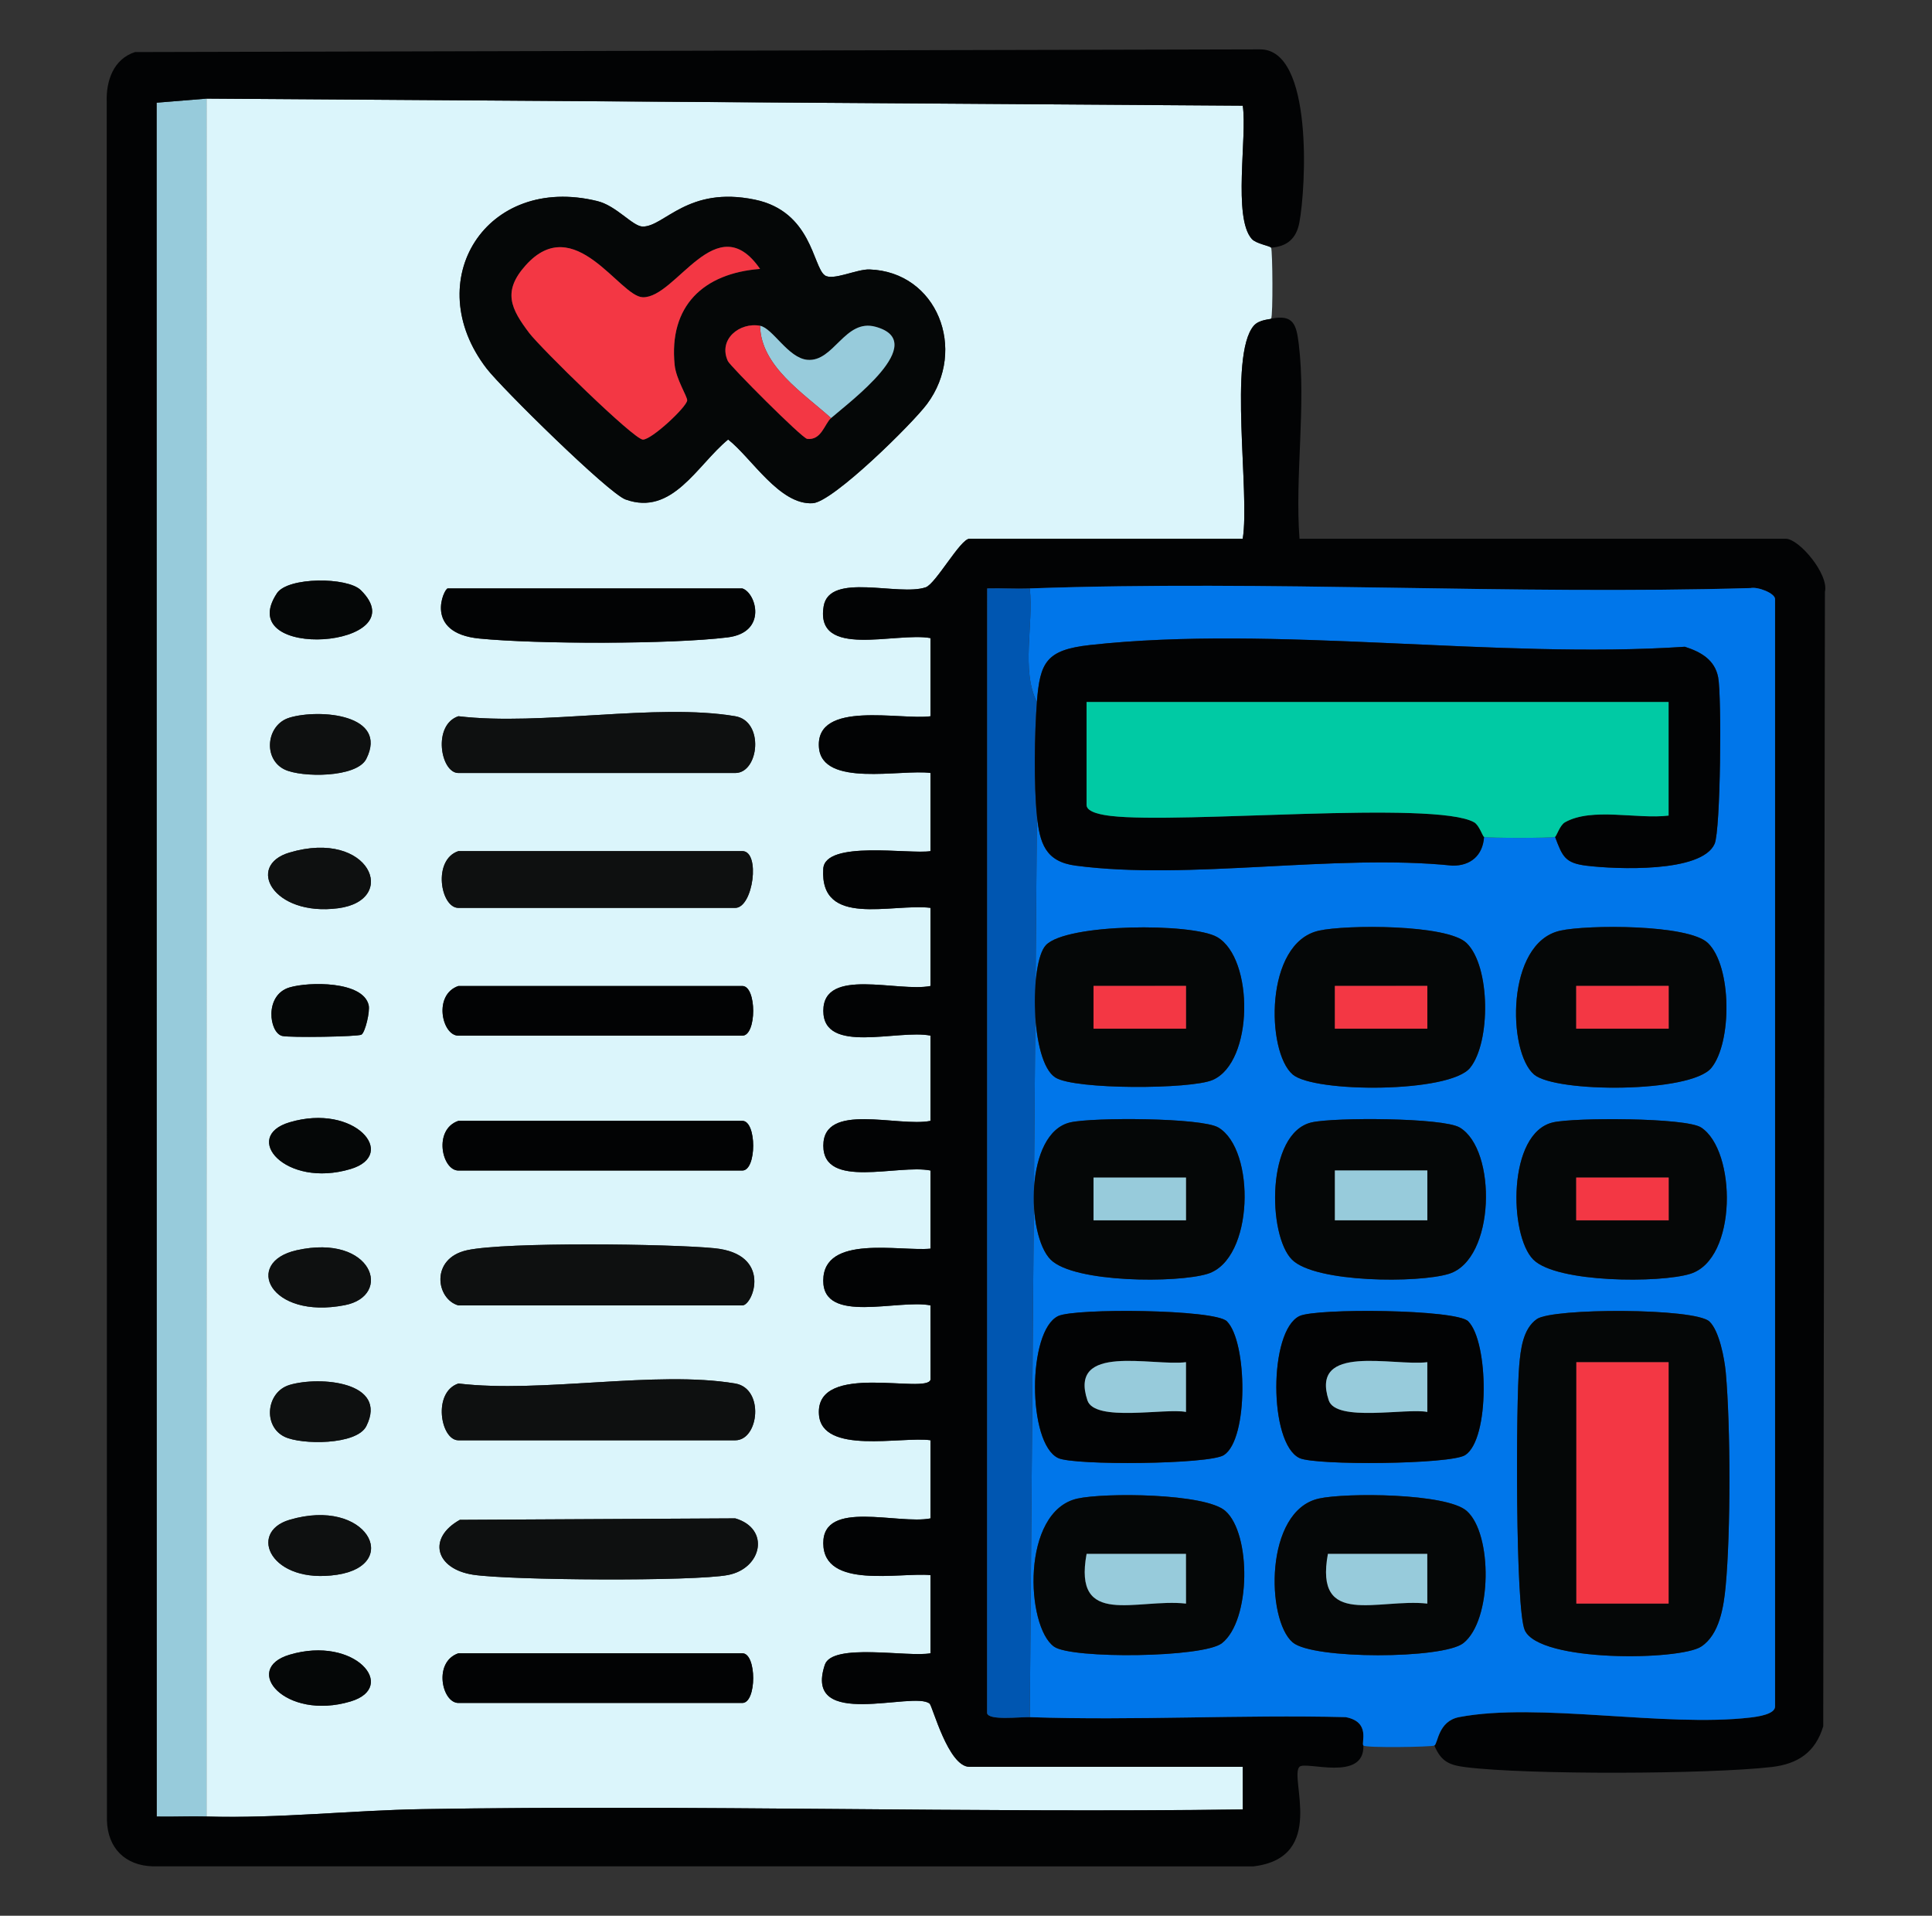 <?xml version="1.0" encoding="UTF-8"?><svg id="a" xmlns="http://www.w3.org/2000/svg" viewBox="0 0 841.77 834.58"><rect x="0" y="0" width="841.77" height="834.58" fill="#333333" stroke="none"/><path d="M89.94,42.96l451.53,3.08c1.99,13.44-4.4,48.77,3.95,58.07,1.9,2.11,8.06,3.03,8.41,3.8.64,1.41.85,29.63,0,30.93-.22.34-5.2.28-7.59,3.1-11.1,13.1-1.57,73.11-4.78,92.77h-119.06c-3.92,0-14.69,19.65-19.06,21.15-11.76,4.04-41.97-6.76-44.47,8.28-3.85,23.12,31.56,11.09,46.54,13.85v34.05c-12.82,1.78-50.02-7.16-48.6,13.46,1.23,17.73,35.98,9.51,48.6,11.25v34.05c-9.04,1.46-45.94-4.88-46.71,7.7-1.58,25.79,29.63,15.01,46.71,17v34.05c-14.11,2.82-46.68-8.39-46.68,10.81s32.57,7.99,46.68,10.81v37.14c-14.11,2.82-46.68-8.39-46.68,10.81s32.57,7.99,46.68,10.81v34.05c-13.42,1.28-46.6-6.33-46.71,13.88-.1,19.19,32.67,8.03,46.71,10.83l.04,32.25c-1.02,6.81-50.25-8.14-48.63,15.25,1.23,17.73,35.98,9.51,48.6,11.25v34.05c-14.04,2.8-46.81-8.36-46.71,10.83.11,20.21,33.28,12.6,46.71,13.88v34.05c-9.74,1.85-42.79-4.74-46.04,5.03-9.63,28.89,39.07,11.11,45.69,16.95,1.25,1.1,8.12,27.49,17.34,27.49h119.06l.02,18.57c-119.01,1.57-238.3-2.11-357.33-.14-31.14.51-62.44,4.12-94.2,3.22V42.96ZM359.36,119.94c-5.25-3.78-5.65-27.81-30.44-32.96-29.3-6.08-39.35,11.71-48.84,11.72-4.37,0-11.39-9.03-19.82-11.1-48.48-11.9-77.65,34.77-48.23,72.96,6.54,8.49,53.08,54.36,60.53,57.04,20.42,7.35,31.12-14.96,44.69-26.13,10.28,8.09,22.48,28.68,36.89,27.75,8.88-.58,43.46-34.73,49.76-43.21,17.68-23.77,4.38-57.59-25.03-58.62-5.6-.2-16.05,5.05-19.51,2.55ZM157.2,257.1c-5.86-5.78-31.82-5.81-36.54,1.35-19.86,30.06,61.99,23.76,36.54-1.35ZM323.43,256.35h-128.34c-1.65,0-10.63,19.41,13.73,21.83,25,2.48,83.53,2.54,108.19-.5,17.52-2.16,12.46-19.43,6.42-21.32ZM126.13,312.65c-10.07,2.99-11.71,17.91-2.17,22.56,7.29,3.56,31.45,3.73,35.64-4.63,9.68-19.3-20.2-21.88-33.48-17.94ZM320.34,312.02c-34.53-5.83-84.31,4.33-120.61,0-11.37,3.78-7.79,24.74,0,24.74h120.61c10.37,0,12.77-22.58,0-24.74ZM126.13,371.41c-19.2,5.69-7.18,27.93,21.15,24.27,26.81-3.46,13.89-34.66-21.15-24.27ZM199.73,370.78c-11.37,3.78-7.79,24.74,0,24.74h120.61c7.82,0,11.12-24.74,3.09-24.74h-123.7ZM157.5,450.73c1.62-1.03,3.77-10.05,3.13-12.83-2.45-10.61-26.11-10.23-34.48-7.73-11.09,3.3-8.89,19.75-3.2,21.14,3.28.8,33.1.35,34.55-.58ZM199.73,429.54c-11.07,3.77-7.19,21.65,0,21.65h123.7c6.32,0,6.32-21.65,0-21.65h-123.7ZM126.14,488.93c-21.01,6.27-1.91,28.83,26.56,20.37,20.92-6.22,2.03-28.9-26.56-20.37ZM199.73,488.29c-11.07,3.77-7.19,21.65,0,21.65h123.7c6.32,0,6.32-21.65,0-21.65h-123.7ZM129.28,544.66c-23.4,5.21-11.87,30.27,20.89,23.94,21.22-4.1,12.2-31.31-20.89-23.94ZM199.73,568.7h123.7c4.64,0,13.3-22.41-12.19-24.92-19.36-1.91-90.9-2.8-107.73.87-16.14,3.52-13.57,21.31-3.78,24.05ZM126.13,603.35c-10.07,2.99-11.71,17.91-2.17,22.56,7.29,3.56,31.45,3.73,35.64-4.63,9.68-19.3-20.2-21.88-33.48-17.94ZM320.34,602.72c-34.53-5.83-84.31,4.33-120.61,0-11.37,3.78-7.79,24.74,0,24.74h120.61c10.37,0,12.77-22.58,0-24.74ZM126.13,662.11c-18.38,5.45-8.14,28.32,20.8,23.91,28.17-4.29,13.07-33.96-20.8-23.91ZM200.36,662.11c-14.29,7.98-10.61,21.39,5.76,23.91,15.96,2.46,96.18,2.98,111.05.13s18.52-20.18,3.18-24.68l-119.99.64ZM126.14,720.88c-21.01,6.27-1.91,28.83,26.56,20.37,20.92-6.22,2.03-28.9-26.56-20.37ZM199.73,720.24c-11.07,3.77-7.19,21.65,0,21.65h123.7c6.32,0,6.32-21.65,0-21.65h-123.7Z" style="fill:#dbf5fb;"/><path d="M89.94,42.96v748.4c-7.19-.2-14.48.16-21.67.02l-.04-746.64,21.7-1.78Z" style="fill:#97cbdb;"/><path d="M200.36,662.11l119.99-.64c15.34,4.5,11.68,21.84-3.18,24.68s-95.09,2.33-111.05-.13c-16.37-2.52-20.05-15.93-5.76-23.91Z" style="fill:#0e1010;"/><path d="M320.34,312.02c12.77,2.16,10.37,24.74,0,24.74h-120.61c-7.79,0-11.37-20.96,0-24.74,36.3,4.33,86.08-5.83,120.61,0Z" style="fill:#0e1010;"/><path d="M199.73,370.78h123.7c8.02,0,4.73,24.74-3.09,24.74h-120.61c-7.79,0-11.37-20.96,0-24.74Z" style="fill:#0e1010;"/><path d="M320.34,602.72c12.77,2.16,10.37,24.74,0,24.74h-120.61c-7.79,0-11.37-20.96,0-24.74,36.3,4.33,86.08-5.83,120.61,0Z" style="fill:#0e1010;"/><path d="M199.73,568.7c-9.79-2.74-12.36-20.53,3.78-24.05,16.83-3.67,88.37-2.78,107.73-.87,25.49,2.51,16.83,24.92,12.19,24.92h-123.7Z" style="fill:#0e1010;"/><path d="M323.43,256.35c6.03,1.89,11.09,19.16-6.42,21.32-24.66,3.04-83.18,2.98-108.19.5-24.36-2.41-15.38-21.83-13.73-21.83h128.34Z" style="fill:#020304;"/><path d="M199.73,429.54h123.7c6.32,0,6.32,21.65,0,21.65h-123.7c-7.19,0-11.07-17.87,0-21.65Z" style="fill:#020304;"/><path d="M199.73,720.24h123.7c6.32,0,6.32,21.65,0,21.65h-123.7c-7.19,0-11.07-17.87,0-21.65Z" style="fill:#020304;"/><path d="M199.73,488.29h123.7c6.32,0,6.32,21.65,0,21.65h-123.7c-7.19,0-11.07-17.87,0-21.65Z" style="fill:#020304;"/><path d="M126.13,312.65c13.28-3.95,43.15-1.37,33.48,17.94-4.19,8.35-28.35,8.18-35.64,4.63-9.54-4.65-7.91-19.57,2.17-22.56Z" style="fill:#0e1010;"/><path d="M126.13,603.35c13.28-3.95,43.15-1.37,33.48,17.94-4.19,8.35-28.35,8.18-35.64,4.63-9.54-4.65-7.91-19.57,2.17-22.56Z" style="fill:#0e1010;"/><path d="M126.13,371.41c35.04-10.39,47.96,20.8,21.15,24.27-28.33,3.66-40.34-18.58-21.15-24.27Z" style="fill:#0e1010;"/><path d="M129.28,544.66c33.09-7.37,42.11,19.84,20.89,23.94-32.76,6.33-44.29-18.72-20.89-23.94Z" style="fill:#0e1010;"/><path d="M126.13,662.11c33.87-10.04,48.97,19.63,20.8,23.91-28.95,4.41-39.18-18.47-20.8-23.91Z" style="fill:#0e1010;"/><path d="M157.2,257.1c25.45,25.11-56.4,31.41-36.54,1.35,4.73-7.16,30.68-7.13,36.54-1.35Z" style="fill:#050707;"/><path d="M157.5,450.73c-1.46.93-31.27,1.37-34.55.58-5.69-1.38-7.89-17.83,3.2-21.14,8.38-2.5,32.04-2.88,34.48,7.73.64,2.78-1.51,11.8-3.13,12.83Z" style="fill:#050707;"/><path d="M126.14,488.93c28.59-8.53,47.49,14.14,26.56,20.37-28.48,8.47-47.57-14.1-26.56-20.37Z" style="fill:#050707;"/><path d="M126.14,720.88c28.59-8.53,47.49,14.14,26.56,20.37-28.48,8.47-47.57-14.1-26.56-20.37Z" style="fill:#050707;"/><path d="M359.36,119.94c3.46,2.49,13.91-2.75,19.51-2.55,29.41,1.04,42.71,34.86,25.03,58.62-6.3,8.47-40.88,42.63-49.76,43.21-14.42.94-26.61-19.66-36.89-27.75-13.56,11.18-24.26,33.49-44.69,26.13-7.45-2.68-54-48.56-60.53-57.04-29.42-38.2-.25-84.86,48.23-72.96,8.43,2.07,15.45,11.11,19.82,11.1,9.48,0,19.54-17.8,48.84-11.72,24.79,5.15,25.19,29.18,30.44,32.96ZM331.16,117.15c-19.02-27.53-36.48,12.74-51.1,12.35-10.12-.27-29.68-37.67-51-13.93-10.27,11.43-6.41,18.98,1.54,29.51,4.78,6.33,45.59,46.43,49.54,46.43,3.86,0,19.06-14.23,19.27-17.08.12-1.62-4.84-9.25-5.46-15.43-2.61-25.75,12.55-39.95,37.22-41.85ZM362.09,182.13c7.83-6.89,43.46-33.13,19.43-39.76-13.45-3.72-18.18,15.47-29.78,14.38-8.39-.79-15.05-13.78-20.58-14.82-8.84-1.67-18.42,5.88-14.01,15.4,1.02,2.19,32.14,33.45,34.53,33.86,6.22.75,7.58-6.56,10.41-9.06Z" style="fill:#050707;"/><path d="M331.16,117.15c-24.67,1.9-39.82,16.1-37.22,41.85.62,6.17,5.58,13.81,5.46,15.43-.2,2.85-15.41,17.09-19.27,17.08-3.94,0-44.76-40.11-49.54-46.43-7.96-10.53-11.81-18.08-1.54-29.51,21.32-23.75,40.89,13.66,51,13.93,14.63.39,32.08-39.88,51.1-12.35Z" style="fill:#f33744;"/><path d="M362.09,182.13c-11.95-10.78-30.58-22.58-30.93-40.2,5.53,1.04,12.19,14.03,20.58,14.82,11.6,1.09,16.33-18.1,29.78-14.38,24.02,6.64-11.6,32.87-19.43,39.76Z" style="fill:#97cbdb;"/><path d="M331.16,141.93c.34,17.62,18.98,29.43,30.93,40.2-2.83,2.49-4.19,9.8-10.41,9.06-2.38-.41-33.51-31.67-34.53-33.86-4.4-9.52,5.17-17.07,14.01-15.4Z" style="fill:#f33744;"/><path d="M553.83,107.91c-.35-.77-6.51-1.69-8.41-3.8-8.35-9.29-1.95-44.63-3.95-58.07l-451.53-3.08-21.7,1.78.04,746.64c7.19.15,14.47-.22,21.67-.02,31.75.9,63.05-2.71,94.2-3.22,119.03-1.96,238.32,1.72,357.33.14l-.02-18.57h-119.06c-9.22,0-16.09-26.38-17.34-27.49-6.62-5.84-55.32,11.94-45.69-16.95,3.25-9.76,36.3-3.18,46.04-5.03v-34.05c-13.42-1.28-46.6,6.33-46.71-13.88-.1-19.19,32.67-8.03,46.71-10.83v-34.05c-12.62-1.75-47.37,6.47-48.6-11.25-1.62-23.39,47.61-8.44,48.63-15.25l-.04-32.25c-14.04-2.8-46.81,8.36-46.71-10.83.11-20.21,33.28-12.6,46.71-13.88v-34.05c-14.11-2.82-46.68,8.39-46.68-10.81s32.57-7.99,46.68-10.81v-37.14c-14.11-2.82-46.68,8.39-46.68-10.81s32.57-7.99,46.68-10.81v-34.05c-17.08-1.99-48.29,8.79-46.71-17,.77-12.59,37.67-6.24,46.71-7.7v-34.05c-12.62-1.75-47.37,6.47-48.6-11.25-1.43-20.61,35.77-11.67,48.6-13.46v-34.05c-14.98-2.76-50.38,9.27-46.54-13.85,2.5-15.04,32.71-4.25,44.47-8.28,4.36-1.5,15.14-21.15,19.06-21.15h119.06c3.21-19.66-6.32-79.66,4.78-92.77,2.39-2.82,7.36-2.76,7.59-3.1,9.76-2.01,11.02,2.62,12.05,11.06,3.26,26.64-1.74,57.67.32,84.81h211.84c5.87,0,18.91,15.53,17.08,23.13l-.73,494.22c-3.4,11.33-11.03,16.41-22.47,17.74-27.24,3.16-106.27,3.45-133.19.09-7.31-.91-10.8-2.43-13.77-9.43,1.57-.73,1.52-10.62,10.82-12.39,34.53-6.57,89.68,4.55,126.96.18,3.12-.37,10.67-1.41,10.67-4.8v-482.44c0-2.56-7.5-5.47-10.67-4.8-104.5,3.04-209.66-3.53-314.05.16-6.17.22-12.41-.18-18.57-.02l-.04,489.95c.52,3.37,14.36,1.64,18.61,1.78,45.73,1.56,91.83-1.15,137.62-.01,11.09,2.09,6.61,11.26,7.73,12.38.46,16-25.17,6.6-27.85,9.26-4.58,4.55,12.04,39.57-20.03,43.37H66.69c-12.2-.3-19.81-8.01-20.1-20.1l-.09-748.6c-.32-9.24,2.97-18.66,12.33-21.69l490.16-1.17c23.3-.12,20.02,60.32,17.13,75.49-1.33,6.98-5.34,10.37-12.3,10.91Z" style="fill:#020304;"/><path d="M624.96,760.44c-1.4.65-29.84,1.1-30.93,0s3.37-10.29-7.73-12.38c-45.79-1.14-91.9,1.57-137.62.01l3.09-392.76c1.22,12,3.66,20.05,16.86,21.8,49.49,6.55,113.1-5.31,164.2,0,7.85.1,13.23-4.37,13.77-12.52,1.44.57,29.49.57,30.93,0,3.23,8.59,4.33,11.41,13.74,12.55,12.68,1.55,50.16,3.19,55.77-9.53,2.63-5.97,3.13-64.35,1.55-72.54-1.47-7.68-7.57-11.09-14.52-13.32-81.95,5.5-179-9.61-259.18-.75-19.11,2.11-21.79,7.55-23.13,24.82-6.98-13.96-1.35-33.74-3.09-49.48,104.39-3.69,209.55,2.88,314.05-.16,3.17-.67,10.67,2.24,10.67,4.8v482.44c0,3.39-7.55,4.43-10.67,4.8-37.28,4.38-92.43-6.74-126.96-.18-9.3,1.77-9.24,11.66-10.82,12.39ZM455.68,411.77c-7.09,7.55-6.83,50.7,4.15,57.65,8.49,5.37,58.89,5.18,68.48,1.08,18-7.7,18.11-52.99,1.99-62.27-10.78-6.21-65.66-6-74.62,3.54ZM574.58,405.45c-23.65,5.31-22.96,52.68-11.37,62.64,9.34,8.03,68.34,8.17,77.3-2.9,9-11.1,8.95-44.17-1.51-54.35-8.47-8.24-52.63-8.05-64.43-5.4ZM679.73,405.45c-23.65,5.31-22.96,52.68-11.37,62.64,9.34,8.03,68.34,8.17,77.3-2.9,9-11.1,8.95-44.17-1.51-54.35-8.47-8.24-52.63-8.05-64.43-5.4ZM466.35,488.96c-19.91,4.59-19.22,49.19-8.56,59.81,10.19,10.15,55.19,10.26,68.36,6.17,20.26-6.29,21-54.11,4.69-63.75-7.31-4.32-54.76-4.47-64.48-2.23ZM571.5,488.96c-19.91,4.59-19.22,49.19-8.56,59.81,10.19,10.15,55.19,10.26,68.36,6.17,20.26-6.29,21-54.11,4.69-63.75-7.31-4.32-54.76-4.47-64.48-2.23ZM676.65,488.96c-19.91,4.59-19.22,49.19-8.56,59.81,10.19,10.15,55.19,10.26,68.36,6.17,20.62-6.4,20.18-53.75,4.7-63.77-6.67-4.32-55.1-4.38-64.5-2.21ZM534.55,575.62c-5.28-5.27-66.15-5.78-73.5-2.28-13.47,6.41-13.45,55.48,0,61.87,6.92,3.29,65.85,2.8,72.19-1.29,10.81-6.97,10.25-49.37,1.31-58.29ZM639.69,575.62c-5.28-5.27-66.15-5.78-73.5-2.28-13.47,6.41-13.45,55.48,0,61.87,6.92,3.29,65.85,2.8,72.19-1.29,10.81-6.97,10.25-49.37,1.31-58.29ZM744.78,575.7c-6.32-5.93-68.27-5.94-75.21-1.04-6.13,4.34-7.03,13.31-7.65,20.18-1.43,15.67-1.75,106.21,2.43,115.38,6.42,14.07,67.46,13.17,76.79,7.14,8.07-5.22,9.89-17.49,10.72-26.39,2.19-23.37,2.16-69.63.05-93.05-.55-6.12-2.85-18.2-7.14-22.23ZM469.43,652.85c-24.62,5.52-22.51,55.76-10.16,64.52,7.61,5.4,65.03,4.85,73.14-1.53,12.61-9.93,12.78-47.66,1.47-57.61-8.83-7.76-52.72-8.01-64.45-5.38ZM574.58,652.85c-23.66,5.31-22.96,52.69-11.37,62.64,8.75,7.52,65.52,7.3,74.36.34,12.61-9.93,12.78-47.66,1.47-57.61-8.83-7.76-52.72-8.01-64.45-5.38Z" style="fill:#0076ea;"/><path d="M448.68,256.35c1.74,15.74-3.89,35.52,3.09,49.48-1.05,13.63-1.37,36.1,0,49.48l-3.09,392.76c-4.25-.14-18.09,1.59-18.61-1.78l.04-489.95c6.16-.17,12.41.23,18.57.02Z" style="fill:#0056b1;"/><path d="M677.53,364.59c.64-.25,2.09-5.1,4.33-6.36,11.75-6.62,31.46-1.24,45.15-2.92v-49.48h-253.59v44.84c0,3.39,7.55,4.43,10.67,4.8,30.5,3.58,141.04-6.9,158.19,2.76,2.24,1.26,3.69,6.11,4.33,6.36-.55,8.14-5.92,12.62-13.77,12.52-51.1-5.31-114.71,6.56-164.2,0-13.19-1.75-15.63-9.8-16.86-21.8-1.37-13.38-1.05-35.86,0-49.48,1.33-17.28,4.02-22.71,23.13-24.82,80.19-8.87,177.23,6.25,259.18.75,6.94,2.22,13.04,5.64,14.52,13.32,1.57,8.19,1.08,66.57-1.55,72.54-5.61,12.72-43.09,11.08-55.77,9.53-9.41-1.15-10.51-3.96-13.74-12.55Z" style="fill:#020304;"/><path d="M646.6,364.59c-.64-.25-2.09-5.1-4.33-6.36-17.15-9.66-127.69.82-158.19-2.76-3.12-.37-10.67-1.41-10.67-4.8v-44.84h253.59v49.48c-13.69,1.67-33.4-3.7-45.15,2.92-2.24,1.26-3.69,6.11-4.33,6.36-1.44.57-29.49.57-30.93,0Z" style="fill:#00caa4;"/><path d="M744.78,575.7c4.29,4.02,6.58,16.1,7.14,22.23,2.12,23.42,2.15,69.68-.05,93.05-.83,8.9-2.65,21.17-10.72,26.39-9.33,6.03-70.38,6.92-76.79-7.14-4.18-9.17-3.86-99.71-2.43-115.38.62-6.87,1.52-15.84,7.65-20.18,6.93-4.9,68.89-4.89,75.21,1.04ZM727.01,593.44h-40.2v105.15h40.2v-105.15Z" style="fill:#050707;"/><path d="M466.35,488.96c9.73-2.24,57.17-2.1,64.48,2.23,16.31,9.64,15.57,57.47-4.69,63.75-13.17,4.09-58.16,3.97-68.36-6.17-10.66-10.61-11.35-55.22,8.56-59.81ZM516.73,512.98l-40.29.04.02,18.63,40.29-.04-.02-18.63Z" style="fill:#050707;"/><path d="M455.68,411.77c8.96-9.54,63.83-9.76,74.62-3.54,16.12,9.29,16,54.58-1.99,62.27-9.59,4.1-59.99,4.29-68.48-1.08-10.98-6.95-11.24-50.1-4.15-57.65ZM516.73,429.48l-40.29.04.02,18.63,40.29-.04-.02-18.63Z" style="fill:#050707;"/><path d="M676.65,488.96c9.4-2.17,57.83-2.11,64.5,2.21,15.47,10.01,15.92,57.37-4.7,63.77-13.16,4.09-58.16,3.97-68.36-6.17-10.66-10.61-11.35-55.22,8.56-59.81ZM727.03,512.98l-40.29.04.02,18.63,40.29-.04-.02-18.63Z" style="fill:#050707;"/><path d="M574.58,405.45c11.8-2.65,55.96-2.84,64.43,5.4,10.45,10.18,10.5,43.25,1.51,54.35-8.97,11.06-67.97,10.93-77.3,2.9-11.59-9.97-12.28-57.34,11.37-62.64ZM621.88,429.48l-40.29.04.02,18.63,40.29-.04-.02-18.63Z" style="fill:#050707;"/><path d="M679.73,405.45c11.8-2.65,55.96-2.84,64.43,5.4,10.45,10.18,10.5,43.25,1.51,54.35-8.97,11.06-67.97,10.93-77.3,2.9-11.59-9.97-12.28-57.34,11.37-62.64ZM727.03,429.48l-40.29.04.02,18.63,40.29-.04-.02-18.63Z" style="fill:#050707;"/><path d="M571.5,488.96c9.73-2.24,57.17-2.1,64.48,2.23,16.31,9.64,15.57,57.47-4.69,63.75-13.17,4.09-58.16,3.97-68.36-6.17-10.66-10.61-11.35-55.22,8.56-59.81ZM621.88,509.89l-40.29.04.02,21.72,40.29-.04-.02-21.72Z" style="fill:#050707;"/><path d="M469.43,652.85c11.73-2.63,55.62-2.39,64.45,5.38,11.32,9.95,11.15,47.68-1.47,57.61-8.11,6.39-65.53,6.93-73.14,1.53-12.35-8.76-14.47-59,10.16-64.52ZM516.72,676.94h-43.3c-5.97,32.43,21.79,19.31,43.31,21.66l-.02-21.66Z" style="fill:#050707;"/><path d="M574.58,652.85c11.73-2.63,55.62-2.39,64.45,5.38,11.32,9.95,11.15,47.68-1.47,57.61-8.83,6.95-65.6,7.18-74.36-.34-11.59-9.96-12.28-57.34,11.37-62.64ZM621.86,676.94h-43.3c-5.97,32.43,21.79,19.31,43.31,21.66l-.02-21.66Z" style="fill:#050707;"/><path d="M639.69,575.62c8.94,8.93,9.5,51.32-1.31,58.29-6.34,4.09-65.27,4.57-72.19,1.29-13.45-6.39-13.47-55.45,0-61.87,7.35-3.5,68.23-2.99,73.5,2.28ZM621.88,593.43c-14.81,1.84-51.26-8.39-42.95,16.62,3.2,9.65,33.87,3.27,42.95,5.06v-21.68Z" style="fill:#020304;"/><path d="M534.55,575.62c8.94,8.93,9.5,51.32-1.31,58.29-6.34,4.09-65.27,4.57-72.19,1.29-13.45-6.39-13.47-55.45,0-61.87,7.35-3.5,68.23-2.99,73.5,2.28ZM516.73,593.43c-14.81,1.84-51.26-8.39-42.95,16.62,3.2,9.65,33.87,3.27,42.95,5.06v-21.68Z" style="fill:#020304;"/><rect x="686.81" y="593.44" width="40.2" height="105.15" style="fill:#f33744;"/><rect x="476.45" y="513" width="40.29" height="18.63" style="fill:#97cbdb;"/><rect x="476.45" y="429.5" width="40.29" height="18.63" style="fill:#f33744;"/><rect x="686.75" y="513" width="40.29" height="18.63" style="fill:#f33744;"/><rect x="581.6" y="429.5" width="40.29" height="18.63" style="fill:#f33744;"/><rect x="686.75" y="429.5" width="40.29" height="18.63" style="fill:#f33744;"/><rect x="581.6" y="509.9" width="40.29" height="21.72" style="fill:#97cbdb;"/><path d="M516.72,676.94l.02,21.66c-21.52-2.36-49.28,10.76-43.31-21.66h43.3Z" style="fill:#97cbdb;"/><path d="M621.86,676.94l.02,21.66c-21.52-2.36-49.28,10.76-43.31-21.66h43.3Z" style="fill:#97cbdb;"/><path d="M621.88,593.43v21.68c-9.07-1.79-39.74,4.59-42.95-5.06-8.31-25.01,28.13-14.78,42.95-16.62Z" style="fill:#97cbdb;"/><path d="M516.73,593.43v21.68c-9.07-1.79-39.74,4.59-42.95-5.06-8.31-25.01,28.13-14.78,42.95-16.62Z" style="fill:#97cbdb;"/></svg>
